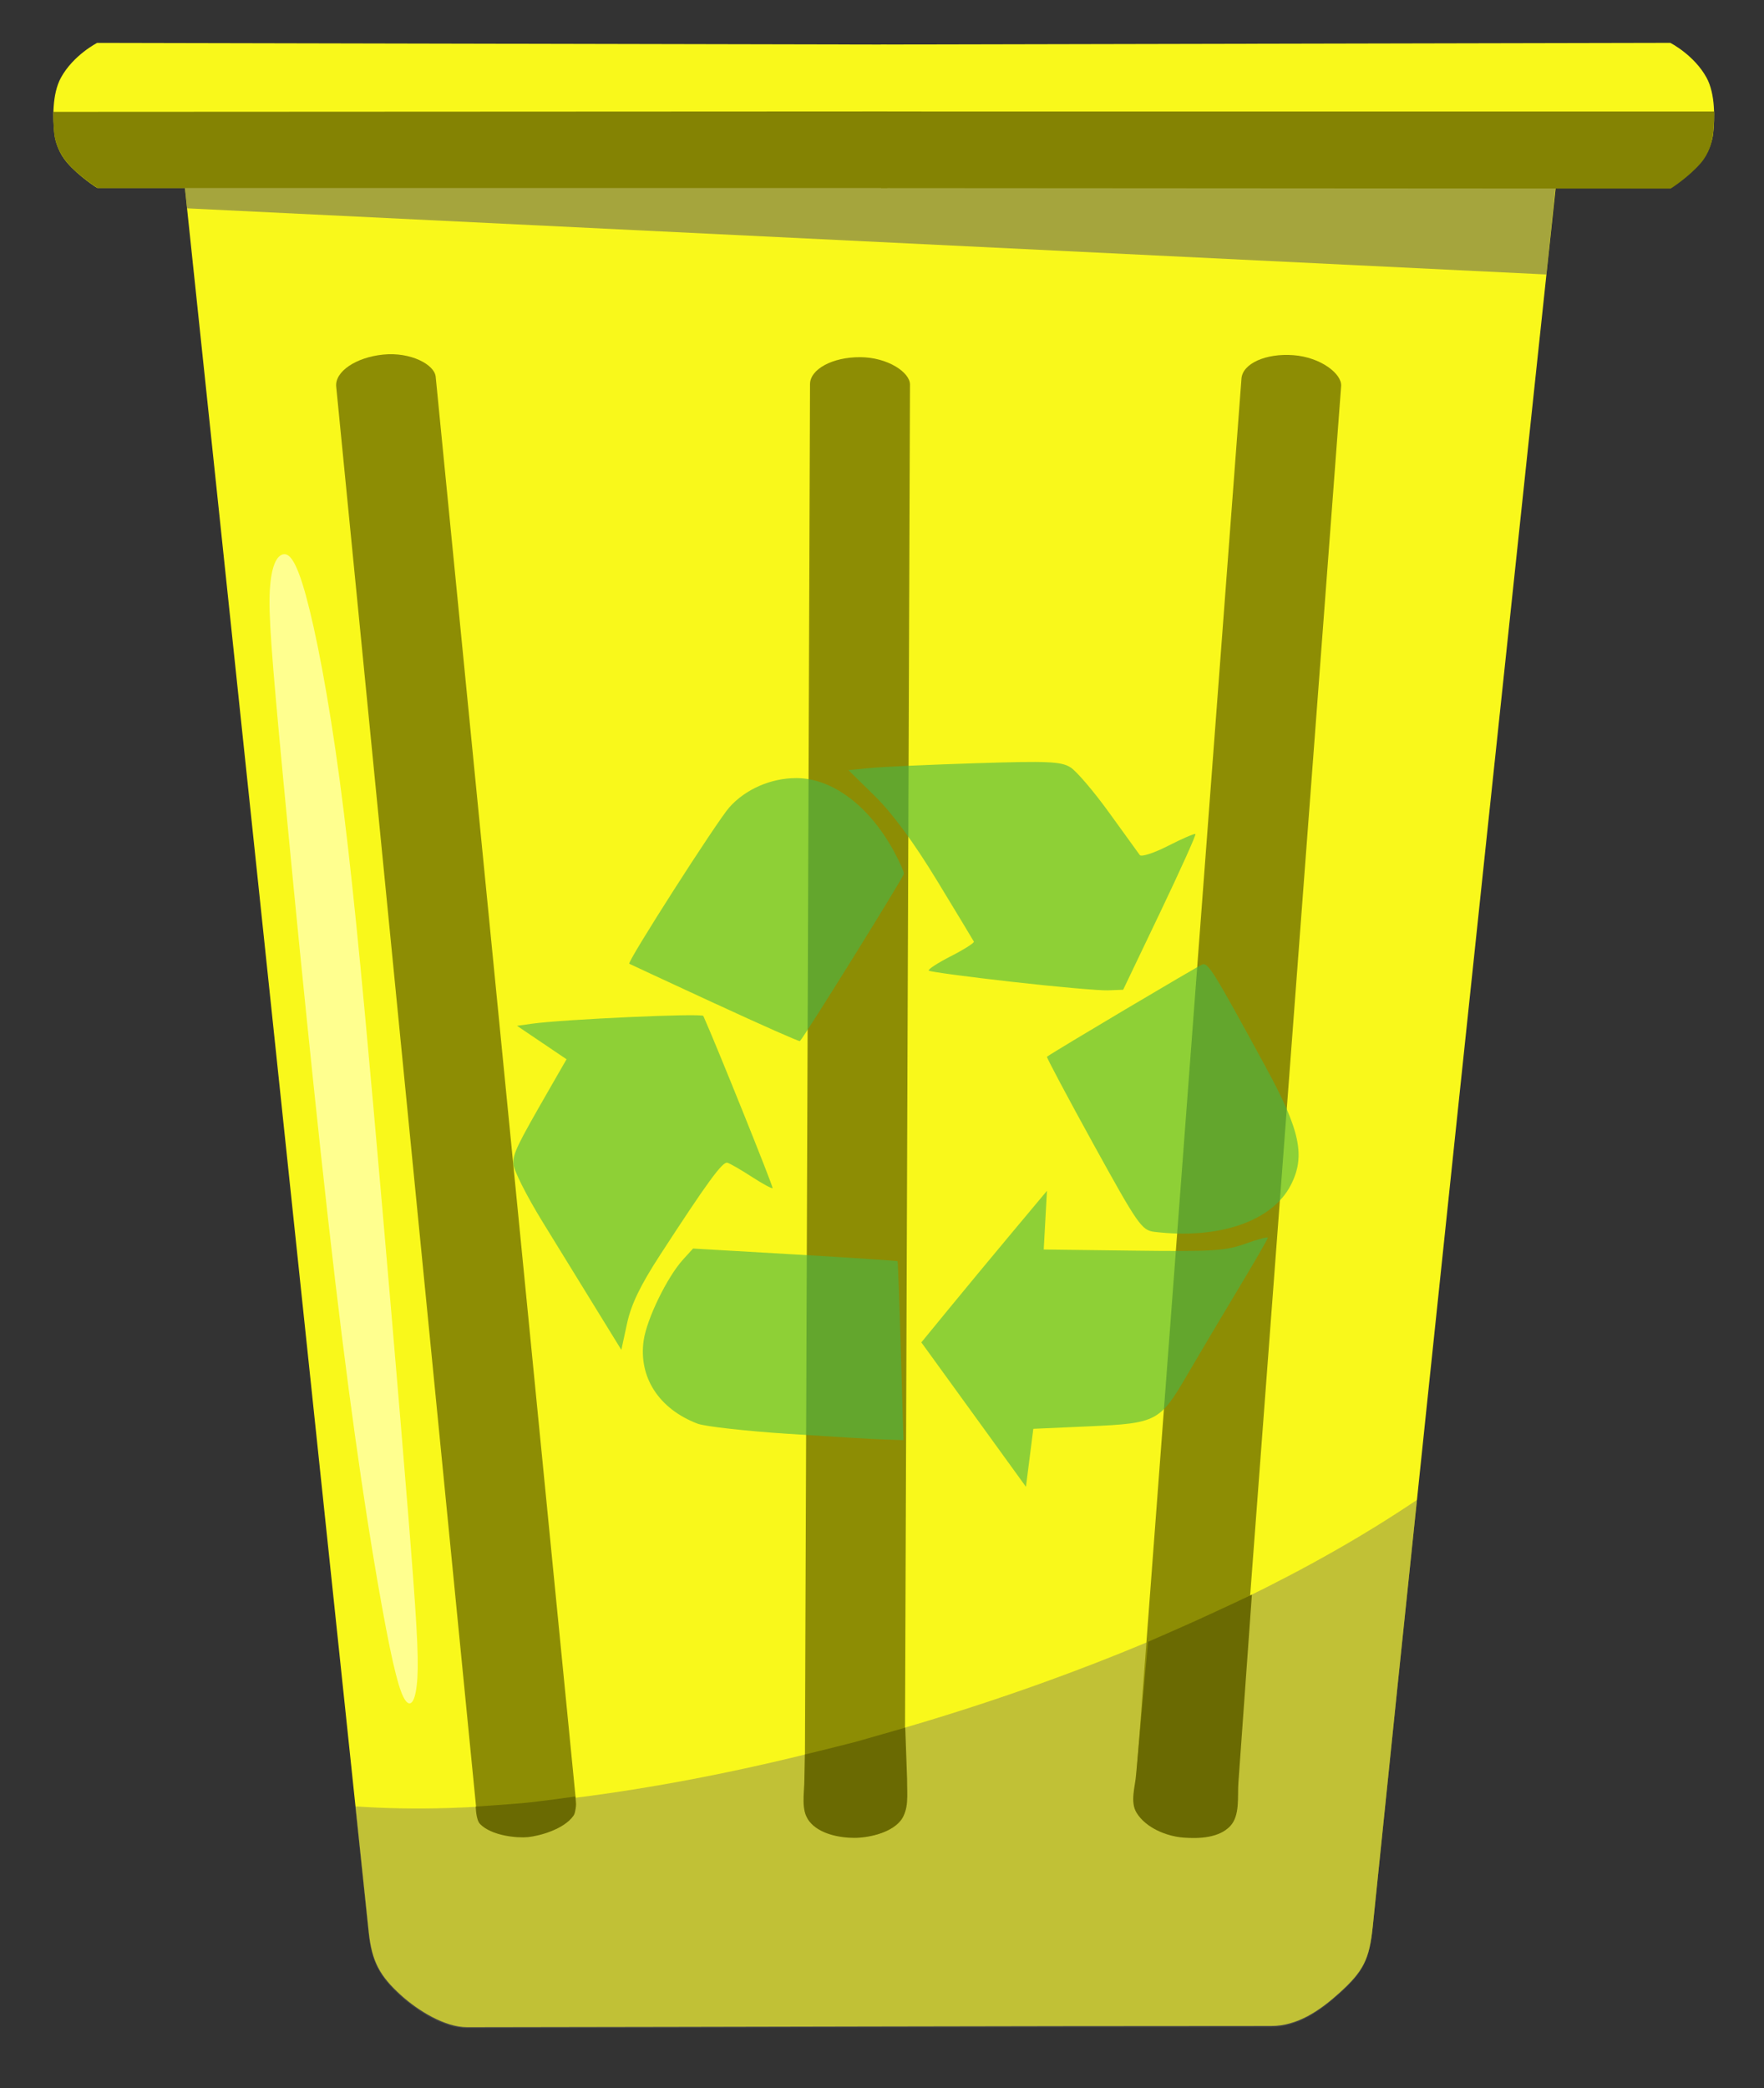 <?xml version="1.0" encoding="UTF-8" standalone="no"?>
<!-- Created with Inkscape (http://www.inkscape.org/) -->

<svg
   width="490"
   height="580"
   viewBox="0 0 129.646 153.458"
   version="1.1"
   id="svg5"
   xml:space="preserve"
   inkscape:version="1.2.2 (732a01da63, 2022-12-09)"
   sodipodi:docname="popelnice - kopie - kopie.svg"
   xmlns:inkscape="http://www.inkscape.org/namespaces/inkscape"
   xmlns:sodipodi="http://sodipodi.sourceforge.net/DTD/sodipodi-0.dtd"
   xmlns="http://www.w3.org/2000/svg"
   xmlns:svg="http://www.w3.org/2000/svg"><rect x="0" y="0" width="129.646" height="153.458" fill="#333333" stroke="none"/><sodipodi:namedview
     id="namedview7"
     pagecolor="#ffffff"
     bordercolor="#000000"
     borderopacity="0.25"
     inkscape:showpageshadow="2"
     inkscape:pageopacity="0.0"
     inkscape:pagecheckerboard="0"
     inkscape:deskcolor="#d1d1d1"
     inkscape:document-units="mm"
     showgrid="false"
     showguides="true"
     inkscape:zoom="0.70710678"
     inkscape:cx="-140.71425"
     inkscape:cy="156.97771"
     inkscape:window-width="1920"
     inkscape:window-height="991"
     inkscape:window-x="-9"
     inkscape:window-y="-9"
     inkscape:window-maximized="1"
     inkscape:current-layer="g10580"
     inkscape:lockguides="true"><sodipodi:guide
       position="133.768,20.555"
       orientation="0,-1"
       id="guide6414"
       inkscape:locked="true" /><sodipodi:guide
       position="135.467,70.908"
       orientation="0,-1"
       id="guide6416"
       inkscape:locked="true" /></sodipodi:namedview><defs
     id="defs2"><inkscape:path-effect
       effect="bspline"
       id="path-effect9718"
       is_visible="true"
       lpeversion="1"
       weight="33.333"
       steps="2"
       helper_size="0"
       apply_no_weight="true"
       apply_with_weight="true"
       only_selected="false" /><inkscape:path-effect
       effect="bspline"
       id="path-effect9682"
       is_visible="true"
       lpeversion="1"
       weight="33.333"
       steps="2"
       helper_size="0"
       apply_no_weight="true"
       apply_with_weight="true"
       only_selected="false" /><inkscape:path-effect
       effect="bspline"
       id="path-effect7946"
       is_visible="true"
       lpeversion="1"
       weight="33.333"
       steps="2"
       helper_size="0"
       apply_no_weight="true"
       apply_with_weight="true"
       only_selected="false" /><inkscape:path-effect
       effect="bspline"
       id="path-effect4381"
       is_visible="true"
       lpeversion="1"
       weight="33.333"
       steps="2"
       helper_size="0"
       apply_no_weight="true"
       apply_with_weight="true"
       only_selected="false" /><inkscape:path-effect
       effect="bspline"
       id="path-effect9718-3"
       is_visible="true"
       lpeversion="1"
       weight="33.333"
       steps="2"
       helper_size="0"
       apply_no_weight="true"
       apply_with_weight="true"
       only_selected="false" /><inkscape:path-effect
       effect="bspline"
       id="path-effect9718-3-0"
       is_visible="true"
       lpeversion="1"
       weight="33.333"
       steps="2"
       helper_size="0"
       apply_no_weight="true"
       apply_with_weight="true"
       only_selected="false" /></defs><g
     inkscape:label="Vrstva 1"
     inkscape:groupmode="layer"
     id="layer1"
     style="display:inline"><g
       id="g10580"
       transform="matrix(2.163,0,0,2.163,-247.155,-152.425)"><g
         id="rect3601"
         transform="translate(-35.719,0.331)"
         style="display:inline;opacity:1"><path
           style="color:#000000;display:inline;fill:#f9f81b;fill-opacity:1;stroke-width:0.261;-inkscape-stroke:none"
           d="m 156.252,76.389 46.604,0.008 c 0,0 -4.208,39.427 -6.229,59.206 -0.113,1.101 -0.31,1.504 -1.131,2.246 -0.663,0.599 -1.423,1.124 -2.316,1.124 -9.547,0 -17.972,0.032 -27.321,0.043 -0.761,9e-4 -1.671,-0.567 -2.237,-1.076 -0.741,-0.667 -1.004,-1.166 -1.109,-2.158 -2.095,-19.892 -6.261,-59.394 -6.261,-59.394 z"
           id="path4177"
           sodipodi:nodetypes="ccssssssc" /></g><g
         id="rect3601-8"
         transform="translate(-101.607,28.718)"
         style="display:inline;fill:#636363;fill-opacity:0.374"><path
           id="path4177-4"
           style="color:#000000;display:inline;fill:#636363;fill-opacity:0.374;stroke-width:0.261;-inkscape-stroke:none"
           d="m 264.018,92.712 c -3.579,2.416 -7.996,4.512 -12.654,6.192 -6.967,2.514 -14.463,4.101 -20.24,4.277 -1.118,0.034 -2.171,0.014 -3.182,-0.055 0.171,1.626 0.302,2.865 0.454,4.308 0.104,0.992 0.367,1.49 1.108,2.158 0.566,0.509 1.476,1.077 2.237,1.076 9.349,-0.011 17.774,-0.043 27.321,-0.043 0.893,0 1.653,-0.526 2.316,-1.124 0.822,-0.742 1.019,-1.144 1.132,-2.246 0.423,-4.139 0.952,-9.223 1.507,-14.542 z"
           sodipodi:nodetypes="csscsscsssc" /></g><rect
         style="opacity:1;fill:#8d8d04;fill-opacity:1;stroke:#c72682;stroke-width:0.468;stroke-opacity:0"
         id="rect6368"
         width="3.397"
         height="50.546"
         x="116.899"
         y="94.731"
         rx="3.637"
         ry="0.925"
         transform="matrix(0.995,-0.099,0.098,0.995,0,0)" /><rect
         style="display:inline;fill:#8d8d04;fill-opacity:1;stroke:#c72682;stroke-width:0.467;stroke-opacity:0"
         id="rect6368-1"
         width="3.397"
         height="50.284"
         x="142.096"
         y="82.073"
         rx="3.637"
         ry="0.925"
         transform="rotate(0.212)" /><rect
         style="display:inline;fill:#8d8d04;fill-opacity:1;stroke:#c72682;stroke-width:0.468;stroke-opacity:0"
         id="rect6368-1-2"
         width="3.397"
         height="50.415"
         x="162.288"
         y="70.449"
         rx="3.637"
         ry="0.925"
         transform="matrix(0.997,0.075,-0.075,0.997,0,0)" /><path
         id="rect6368-2"
         style="display:inline;fill:#6a6a02;fill-opacity:1;stroke:#c72682;stroke-width:0.468;stroke-opacity:0"
         d="m 133.809,131.508 c 0,0 -1.236,0.176 -1.788,0.225 -0.477,0.043 -1.59,0.117 -1.59,0.117 0,0 0.003,0.446 0.145,0.592 0.393,0.404 1.264,0.483 1.629,0.446 0.378,-0.038 1.22,-0.26 1.546,-0.727 0.125,-0.179 0.058,-0.653 0.058,-0.653 z"
         sodipodi:nodetypes="cscasac" /><path
         id="rect6368-1-6"
         style="display:inline;fill:#6a6a02;fill-opacity:1;stroke:#c72682;stroke-width:0.467;stroke-opacity:0"
         d="m 145.024,129.168 c 0,0 -1.581,0.456 -1.668,0.478 -1.065,0.274 -1.741,0.434 -1.741,0.434 l -0.018,0.827 c -0.002,0.516 -0.131,1.067 0.17,1.449 0.335,0.424 1.018,0.556 1.521,0.557 0.467,0.001 1.214,-0.152 1.568,-0.583 0.305,-0.371 0.228,-0.863 0.23,-1.421 z"
         sodipodi:nodetypes="csccacacc" /><path
         id="rect6368-1-2-8"
         style="display:inline;fill:#6a6a02;fill-opacity:1;stroke:#c72682;stroke-width:0.468;stroke-opacity:0"
         d="m 156.802,124.65 c 0,0 -0.885,0.422 -1.895,0.881 -0.551,0.25 -1.634,0.721 -1.634,0.721 l -0.404,4.497 c -0.032,0.427 -0.213,0.937 0.014,1.31 0.313,0.514 1.019,0.802 1.595,0.845 0.555,0.042 1.21,0.006 1.585,-0.388 0.343,-0.361 0.246,-1.016 0.28,-1.468 z"
         sodipodi:nodetypes="csccacacc" /><path
         style="fill:#48b748;fill-opacity:0.604;stroke-width:0.147"
         d="m 147.349,118.532 -1.778,-2.453 0.943,-1.151 c 0.518,-0.633 1.479,-1.792 2.134,-2.575 l 1.191,-1.424 -0.055,0.997 -0.055,0.997 3.044,0.038 c 2.701,0.034 3.13,0.008 3.808,-0.235 0.42,-0.151 0.764,-0.242 0.764,-0.204 0,0.039 -0.469,0.849 -1.042,1.801 -0.573,0.952 -1.337,2.238 -1.697,2.857 -0.925,1.59 -1.036,1.648 -3.329,1.75 l -1.902,0.085 -0.125,0.985 -0.125,0.985 z m -6.292,0.655 c -1.452,-0.096 -2.843,-0.252 -3.091,-0.347 -1.309,-0.499 -2.008,-1.576 -1.831,-2.822 0.104,-0.733 0.799,-2.161 1.341,-2.756 l 0.338,-0.372 3.464,0.201 c 1.905,0.111 3.474,0.214 3.486,0.229 0.012,0.016 0.062,1.39 0.11,3.054 l 0.088,3.025 -0.633,-0.019 c -0.348,-0.01 -1.821,-0.098 -3.272,-0.194 z m -6.511,-4.204 c -0.456,-0.742 -1.282,-2.084 -1.835,-2.982 -0.553,-0.898 -1.005,-1.796 -1.005,-1.995 0,-0.362 0.114,-0.598 1.22,-2.522 l 0.589,-1.025 -0.841,-0.568 -0.841,-0.568 0.502,-0.071 c 1.055,-0.149 5.783,-0.363 5.828,-0.264 0.429,0.956 2.384,5.812 2.353,5.848 -0.023,0.027 -0.342,-0.146 -0.71,-0.385 -0.368,-0.239 -0.74,-0.453 -0.827,-0.476 -0.165,-0.044 -0.677,0.659 -2.273,3.114 -0.682,1.049 -0.994,1.695 -1.135,2.346 l -0.194,0.898 z m 18.945,-2.66 c -0.433,-0.052 -0.559,-0.234 -2.077,-2.988 -0.889,-1.613 -1.597,-2.946 -1.575,-2.962 0.244,-0.18 5.133,-3.083 5.277,-3.134 0.2,-0.071 0.374,0.211 2.16,3.491 1.171,2.15 1.355,3.024 0.845,4.01 -0.635,1.228 -2.443,1.846 -4.63,1.583 z m -14.938,-7.76 c -1.568,-0.725 -2.875,-1.332 -2.906,-1.349 -0.089,-0.049 2.976,-4.838 3.402,-5.317 0.548,-0.615 1.411,-0.991 2.274,-0.991 1.228,0 2.494,0.957 3.334,2.521 0.177,0.33 0.322,0.657 0.322,0.727 0,0.101 -3.38,5.539 -3.535,5.688 -0.022,0.021 -1.323,-0.555 -2.89,-1.28 z m 10.09,-0.736 c -1.51,-0.17 -2.778,-0.341 -2.819,-0.379 -0.041,-0.038 0.296,-0.258 0.748,-0.489 0.452,-0.231 0.804,-0.455 0.783,-0.498 -0.022,-0.043 -0.582,-0.972 -1.246,-2.063 -0.793,-1.305 -1.517,-2.289 -2.112,-2.874 l -0.905,-0.889 0.755,-0.073 c 0.415,-0.04 2.029,-0.113 3.587,-0.162 2.453,-0.077 2.882,-0.058 3.202,0.14 0.203,0.126 0.795,0.819 1.315,1.54 0.52,0.721 0.989,1.37 1.042,1.441 0.053,0.071 0.489,-0.071 0.968,-0.316 0.479,-0.245 0.894,-0.424 0.922,-0.398 0.028,0.026 -0.513,1.227 -1.202,2.669 l -1.253,2.621 -0.52,0.02 c -0.286,0.011 -1.756,-0.119 -3.266,-0.29 z"
         id="path6314" /><path
         style="opacity:1;fill:#ffff8f;fill-opacity:1;stroke:#c72682;stroke-width:0.408;stroke-opacity:0"
         d="m 123.874,89.306 c -0.211,0.054 -0.394,0.402 -0.44,1.211 -0.046,0.81 0.044,2.082 0.451,6.39 0.406,4.308 1.128,11.652 1.768,17.074 0.641,5.422 1.2,8.923 1.589,11.068 0.389,2.146 0.608,2.937 0.801,3.198 0.192,0.261 0.358,-0.006 0.404,-0.776 0.045,-0.77 -0.03,-2.043 -0.312,-5.544 -0.282,-3.501 -0.771,-9.229 -1.185,-13.87 -0.415,-4.642 -0.756,-8.197 -1.142,-11.071 -0.385,-2.874 -0.815,-5.066 -1.149,-6.281 -0.334,-1.215 -0.573,-1.454 -0.784,-1.4 z"
         id="path7944"
         inkscape:path-effect="#path-effect7946"
         inkscape:original-d="m 123.84566,89.012248 c -0.18221,0.347977 -0.36472,0.6953 -0.54752,1.04198 0.0907,1.272676 0.18108,2.544646 0.27118,3.816 0.722,7.344702 1.44368,14.688452 2.16507,22.031712 0.55986,3.50121 1.1194,7.00162 1.67865,10.50145 0.21928,0.7915 0.43828,1.58233 0.65697,2.37249 0.16629,-0.26685 0.33226,-0.5343 0.49793,-0.80245 -0.0754,-1.2724 -0.15111,-2.54543 -0.22698,-3.81912 -0.48825,-5.7275 -0.97664,-11.45542 -1.46539,-17.18409 -0.34115,-3.55475 -0.68263,-7.109997 -1.02438,-10.66597 -0.42927,-2.191358 -0.85881,-4.383282 -1.28868,-6.575889 -0.23866,-0.238067 -0.4776,-0.476758 -0.71685,-0.716113 z" /><g
         id="g2821"
         style="display:inline;fill:#f9f81b;fill-opacity:1"
         transform="translate(-34.925,0.794)"><g
           id="rect402"
           style="opacity:1;fill:#f9f81b;fill-opacity:1"
           transform="translate(-100.26,-27.907)"><path
             id="path459"
             style="color:#000000;fill:#f9f81b;fill-opacity:1;stroke-width:0.18;-inkscape-stroke:none"
             d="m 252.75,99.039 26.828,0.057 v 4.87 H 252.75 c 0,0 -0.606,-0.376 -1.02,-0.858 -0.271,-0.316 -0.399,-0.685 -0.434,-0.994 -0.053,-0.472 -0.081,-1.333 0.223,-1.89 0.422,-0.772 1.231,-1.184 1.231,-1.184 z" /></g><g
           id="rect402-5"
           style="display:inline;opacity:1;fill:#f9f81b;fill-opacity:1"
           transform="translate(-93.725,-15.894)"><path
             id="path459-4"
             style="color:#000000;fill:#f9f81b;fill-opacity:1;stroke-width:0.18;-inkscape-stroke:none"
             d="m 299.671,87.025 -26.828,0.057 v 4.87 h 26.828 c 0,0 0.606,-0.376 1.02,-0.858 0.271,-0.316 0.399,-0.685 0.434,-0.994 0.053,-0.472 0.081,-1.333 -0.223,-1.89 -0.422,-0.772 -1.231,-1.184 -1.231,-1.184 z" /></g></g><path
         style="opacity:1;fill:#5c5c5c;fill-opacity:0.528;stroke:#c72682;stroke-width:0.264;stroke-opacity:0"
         d="m 120.672,76.332 c 0,0 46.504,-0.162 46.504,-0.162 0,0 -0.041,0.47 -0.041,0.47 0,0 -0.326,3.155 -0.326,3.155 0,0 -46.185,-2.247 -46.185,-2.247 0,0 -0.127,-1.183 -0.127,-1.183 0,0 0.174,-0.033 0.174,-0.033 z"
         id="path9680"
         inkscape:path-effect="#path-effect9682"
         inkscape:original-d="m 120.67219,76.332177 46.50426,-0.162286 -0.0406,0.470316 -0.3259,3.154667 -46.18452,-2.246622 -0.12683,-1.183002 z"
         sodipodi:nodetypes="ccccccc" /><g
         id="g2821-8"
         style="display:inline;fill:#848303;fill-opacity:1"
         transform="translate(-77.221,-18.694)"><g
           id="rect402-5-2"
           style="display:inline;opacity:1;fill:#848303;fill-opacity:1"
           transform="translate(-76.297,12.573)"><path
             id="path459-4-6"
             style="color:#000000;fill:#848303;fill-opacity:1;stroke-width:0.18;-inkscape-stroke:none"
             d="m 297.722,80.379 v 2.602 l 26.828,0.017 c 0,0 0.61,-0.386 1.024,-0.868 0.271,-0.316 0.382,-0.693 0.417,-1.002 0.041,-0.365 0.032,-0.748 0.032,-0.748 z"
             sodipodi:nodetypes="cccsscc" /></g><g
           id="rect402-5-2-7"
           style="display:inline;fill:#848303;fill-opacity:1"
           transform="matrix(-1,0,0,1,519.345,12.596)"><path
             id="path459-4-6-5"
             style="color:#000000;fill:#848303;fill-opacity:1;stroke-width:0.18;-inkscape-stroke:none"
             d="m 297.714,80.354 v 2.602 h 26.828 c 0,0 0.613,-0.372 1.027,-0.854 0.271,-0.316 0.413,-0.683 0.448,-0.992 0.041,-0.365 0.023,-0.742 0.023,-0.742 z"
             sodipodi:nodetypes="cccsscc" /></g></g></g></g></svg>
